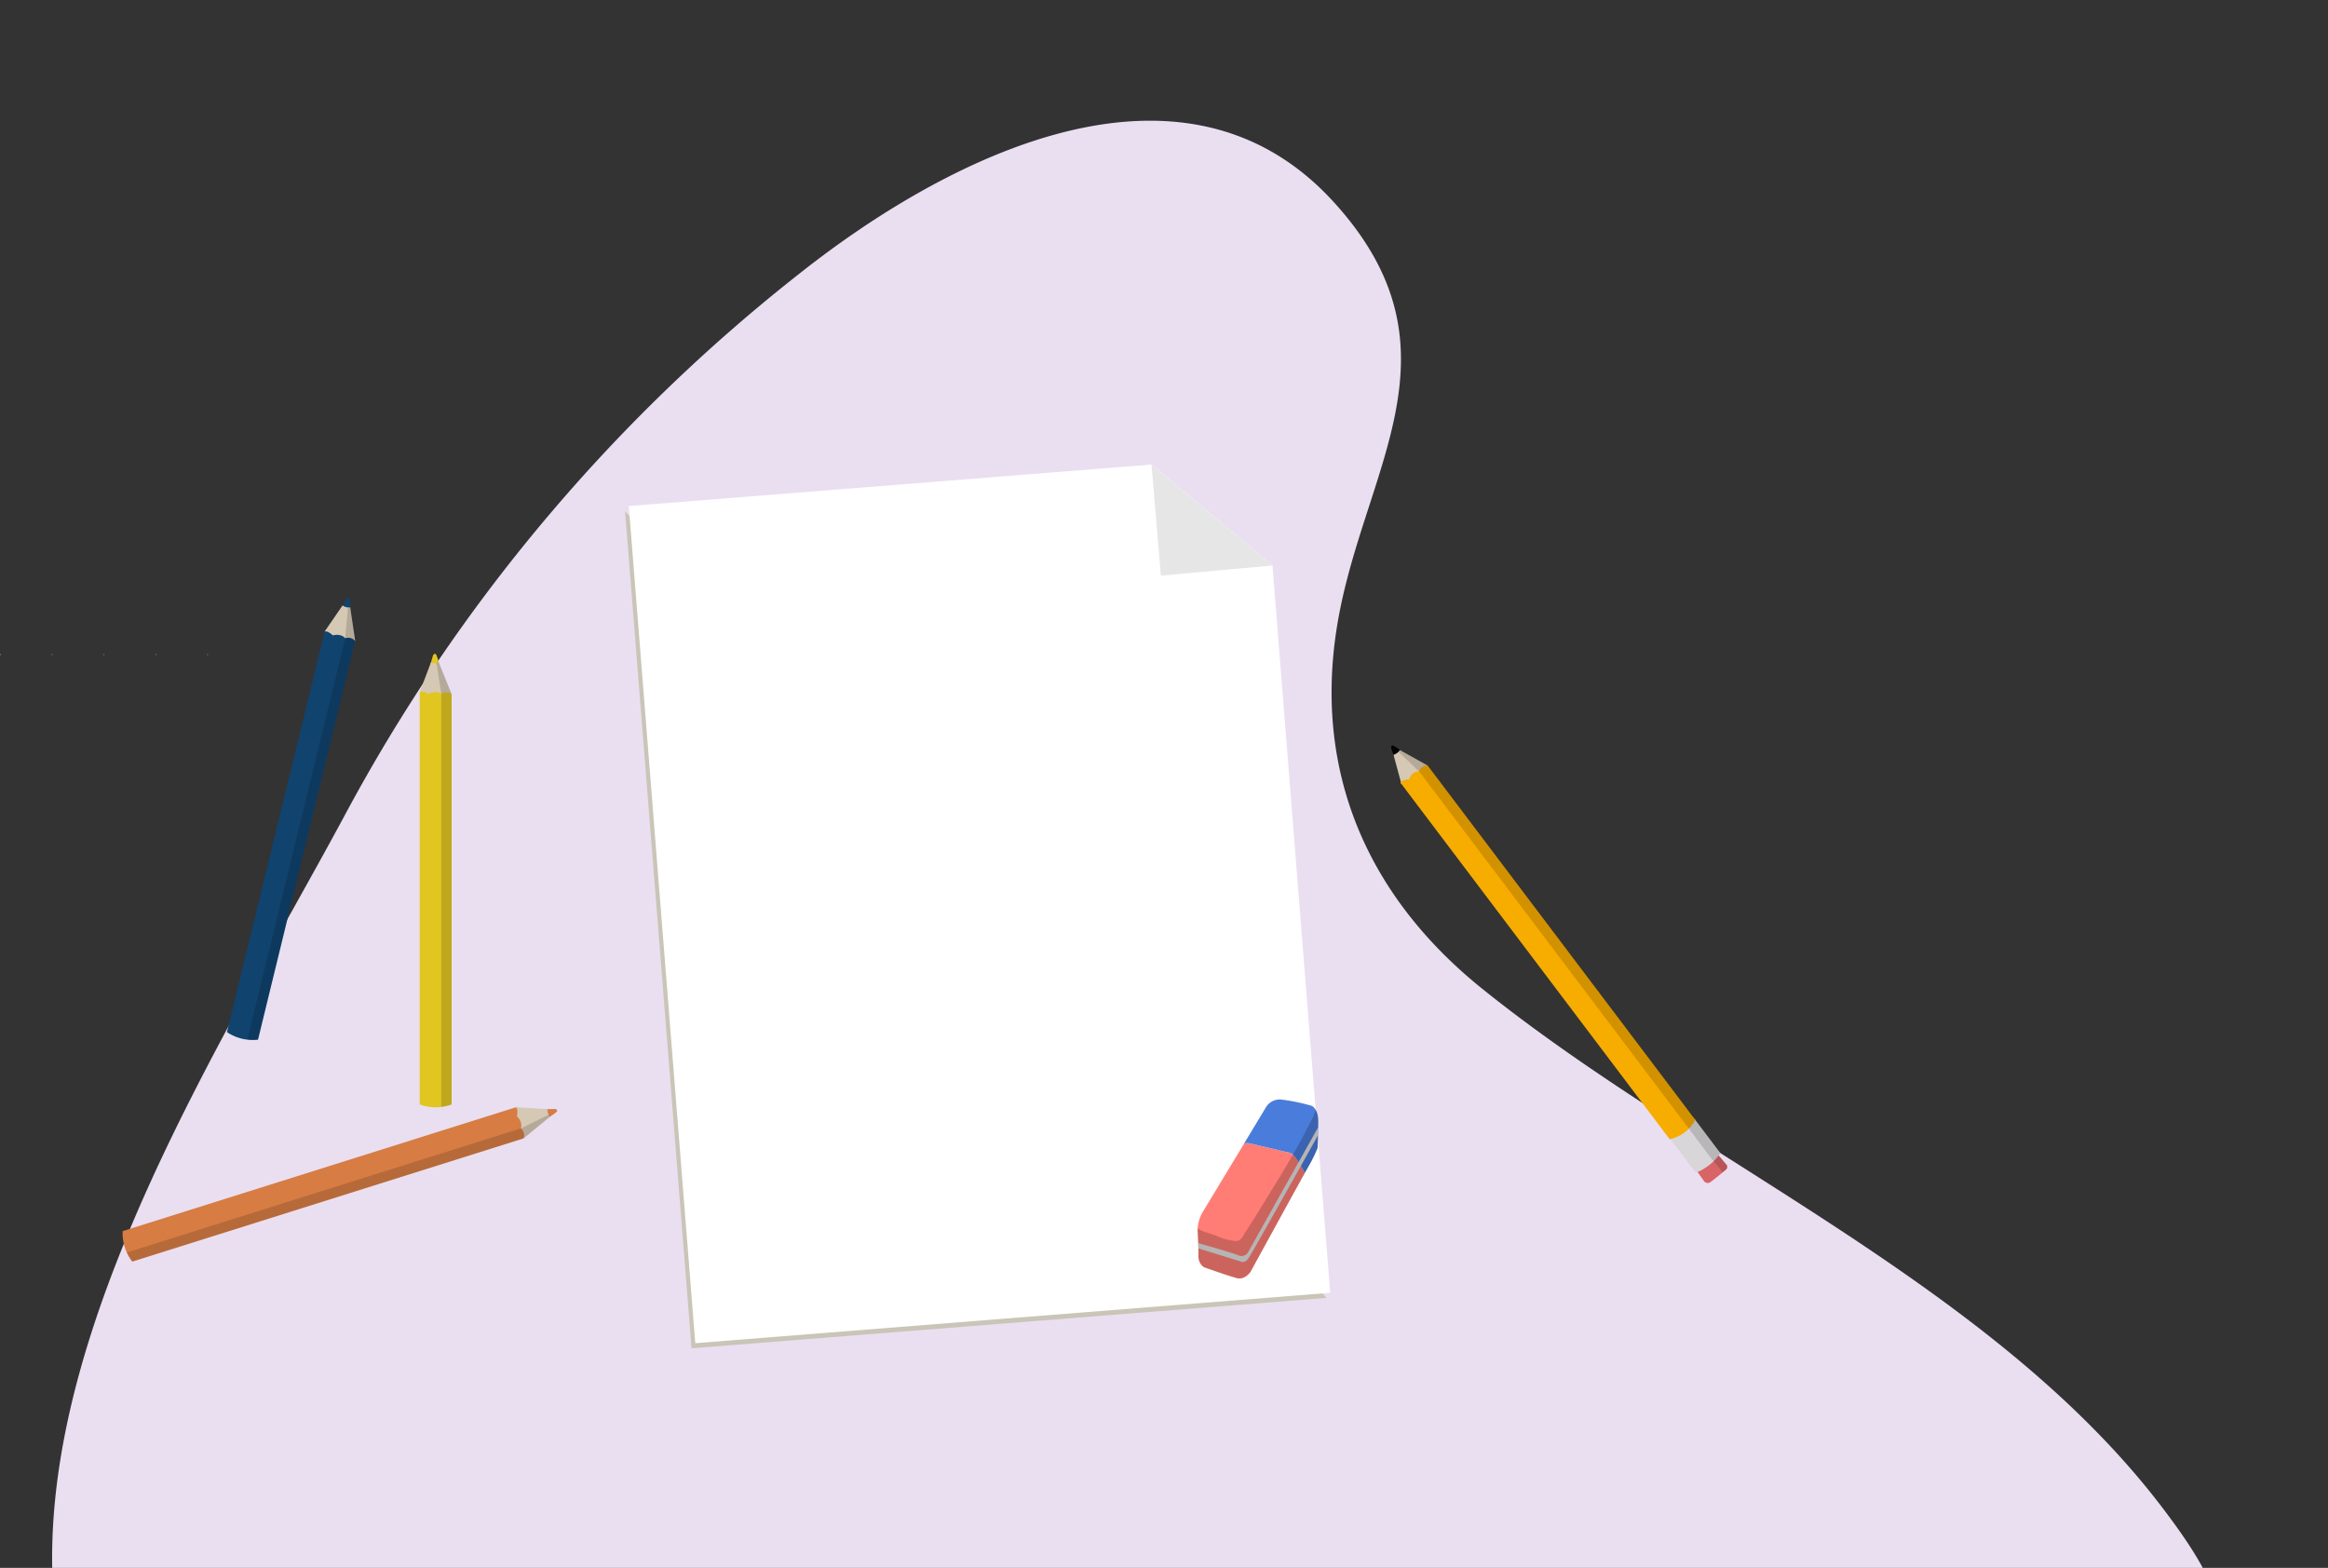 <svg xmlns="http://www.w3.org/2000/svg" xmlns:xlink="http://www.w3.org/1999/xlink" width="632.193" height="425.811" viewBox="0 0 632.193 425.811"><rect x="0" y="0" width="632.193" height="425.811" fill="#333333" stroke="none"/><defs><style>.a{fill:none;}.b{clip-path:url(#a);}.c{fill:#eadff1;}.ac,.d,.j{fill:#020202;}.e{fill:#d86466;}.f{fill:#d9d6da;}.g{fill:#d5c8b4;}.h{fill:#f7ac00;}.i{clip-path:url(#b);}.j{opacity:0.15;}.k{clip-path:url(#c);}.l{clip-path:url(#d);}.m{fill:#10436e;}.n{clip-path:url(#e);}.o{clip-path:url(#f);}.p{fill:#e1c621;}.q{clip-path:url(#g);}.r{clip-path:url(#h);}.s{fill:#d77c43;}.t{clip-path:url(#i);}.u{clip-path:url(#j);}.v{fill:#4a7cdb;}.w{fill:#c9c5b7;}.x{fill:#fff;}.y{fill:#e6e6e6;}.z{fill:#ff7d75;}.aa{fill:#e2e2e2;}.ab{clip-path:url(#k);}.ac{opacity:0.2;}</style><clipPath id="a"><rect class="a" width="631.958" height="425.811"/></clipPath><clipPath id="b"><path class="a" d="M794.36,677.231,721.7,581.006a2.078,2.078,0,0,0-2.316,1.612s-1.859-.323-2.73,2.13c0,0-1.94-.03-2.321.936l73.084,96.788A10.258,10.258,0,0,0,794.36,677.231Z" transform="translate(-714.335 -580.985)"/></clipPath><clipPath id="c"><path class="a" d="M779.926,658.162l-7.166,4.676,7.572,10.026c.166-.055.331-.116.493-.179.544.752,1.592,2.2,1.756,2.486a1.311,1.311,0,0,0,1.544.353c.537-.268,3.746-2.967,4.41-3.514a.969.969,0,0,0,.175-1.284s-1.449-1.707-2.159-2.55c.3-.388.46-.632.46-.632Z" transform="translate(-772.76 -658.162)"/></clipPath><clipPath id="d"><path class="a" d="M722.076,581.828a2.077,2.077,0,0,0-2.316,1.609s-1.86-.322-2.73,2.131c0,0-1.69-.026-2.224.758l-2.013-7.433a2.922,2.922,0,0,0,1.716-1.3Z" transform="translate(-712.793 -577.597)"/></clipPath><clipPath id="e"><path class="a" d="M466.263,662.553l26.392-108.271a2.456,2.456,0,0,0-2.712-.75s-.992-1.364-3.368-.777c0,0-1.26-1.279-2.22-1.072L457.829,660.5A12.66,12.66,0,0,0,466.263,662.553Z" transform="translate(-457.829 -551.66)"/></clipPath><clipPath id="f"><path class="a" d="M487.432,555.678a2.446,2.446,0,0,0-2.714-.742s-.906-1.721-3.372-.762c0,0-1.031-1.383-1.979-1.284l4.638-6.989a2.764,2.764,0,0,0,2.085.508Z" transform="translate(-479.367 -545.902)"/></clipPath><clipPath id="g"><path class="a" d="M508.628,676.95V565.509a2.457,2.457,0,0,0-2.813-.087s-1.286-1.09-3.457.044c0,0-1.527-.943-2.41-.514v112A12.659,12.659,0,0,0,508.628,676.95Z" transform="translate(-499.948 -564.839)"/></clipPath><clipPath id="h"><path class="a" d="M508.592,567.073A2.444,2.444,0,0,0,505.78,567s-1.287-1.459-3.457.058c0,0-1.329-1.1-2.228-.779l2.852-7.887a2.773,2.773,0,0,0,2.147,0Z" transform="translate(-500.096 -558.388)"/></clipPath><clipPath id="i"><path class="a" d="M437.649,697.6l106.294-33.476a2.458,2.458,0,0,0-.762-2.71s.654-1.553-1.08-3.283c0,0,.441-1.741-.234-2.455L435.041,689.32A12.66,12.66,0,0,0,437.649,697.6Z" transform="translate(-435.016 -655.677)"/></clipPath><clipPath id="j"><path class="a" d="M523.047,664.1a2.444,2.444,0,0,0-.77-2.7s1-1.666-1.095-3.28c0,0,.65-1.6.075-2.358l8.379.35a2.769,2.769,0,0,0,.645,2.048Z" transform="translate(-521.182 -655.761)"/></clipPath><clipPath id="k"><path class="a" d="M700.94,655.706a52.23,52.23,0,0,0-8.361-1.715,4.408,4.408,0,0,0-4.162,2.328l-5.8,9.6-11.429,18.913a10.154,10.154,0,0,0-1.213,4.484s.093,1.773.161,3.662l.008.221.04,1.214h0c.021.8.032,1.542.025,2.087a3.515,3.515,0,0,0,1.489,3.037s6.715,2.383,8.926,2.955,3.716-1.7,3.716-1.7,10.981-20.093,14.783-26.91c.646-1.159,1.083-1.935,1.228-2.163a40.062,40.062,0,0,0,2.219-4.6s.058-1.445.106-3.417h0V663.6c.015-.641.029-1.334.039-2.051v-.04h0c.006-.51.012-1.03.015-1.552C702.745,656.38,700.94,655.706,700.94,655.706Z" transform="translate(-669.974 -653.984)"/></clipPath></defs><g transform="translate(-408.229 -413.658)"><g transform="translate(408.463 413.658)"><g class="b"><path class="c" d="M424.771,838.2c-3.878-70.988,46.7-149.084,78.984-209.02A468.072,468.072,0,0,1,628.077,481.11c38.931-30.7,103.239-64.3,144.528-18.964,36.812,40.419,7.654,72.964.854,115.368-6.38,39.785,8.558,73.418,39.435,98.255C871.487,722.9,952.6,756.651,998.436,817.8c9.155,12.215,21.64,30.261,12.224,44.165-10.924,16.129-54.31,21.367-71.749,22.807-68.28,5.637-138.357,1.935-206.7-1.254-67.578-3.152-134.644-7.11-202.352-7.049-40.267.037-92.071-8.594-130.6,7.967" transform="translate(-410.638 -407.258)"/></g></g><g transform="translate(785.997 616.122)"><path class="d" d="M712.269,577.3s-.08-.907.6-.642a12.586,12.586,0,0,1,2.045,1.338l-1.877,1.556Z" transform="translate(-712.266 -576.606)"/><g transform="translate(0.655 1.231)"><path class="e" d="M784.659,665.854c.088.117,2.541,3.007,2.541,3.007a.969.969,0,0,1-.175,1.284c-.664.547-3.873,3.245-4.41,3.514a1.312,1.312,0,0,1-1.544-.353c-.224-.384-2.085-2.937-2.085-2.937Z" transform="translate(-696.741 -556.194)"/><path class="f" d="M779.926,658.162l7.085,9.382a14.512,14.512,0,0,1-6.679,5.319l-7.572-10.026Z" transform="translate(-698.251 -558.059)"/><path class="g" d="M722.075,581.828l-7.567-4.229a2.928,2.928,0,0,1-1.714,1.293l2.141,7.914S720.158,585.348,722.075,581.828Z" transform="translate(-712.793 -577.597)"/><path class="h" d="M794.36,677.231,721.7,581.006a2.078,2.078,0,0,0-2.316,1.612s-1.859-.323-2.73,2.13c0,0-1.94-.03-2.321.936l73.084,96.788A10.258,10.258,0,0,0,794.36,677.231Z" transform="translate(-712.419 -576.775)"/><g transform="translate(1.916 4.209)"><g class="i"><path class="j" d="M722.391,578.305l-4.164,4.668,75.416,99.875,4.743-7.523Z" transform="translate(-713.391 -581.634)"/></g></g><path class="f" d="M775.307,657.656" transform="translate(-697.633 -558.182)"/><g transform="translate(74.509 100.103)"><g class="k"><path class="j" d="M777.338,660.807l6.47,8.614s.328.03.324.175,2,2.558,2.072,2.649a2.018,2.018,0,0,1,.216.891,22.78,22.78,0,0,0,2.81-2.123s-4.053-10.083-4.125-10.177-5.032-1.658-6.026-2.392A10.62,10.62,0,0,1,777.338,660.807Z" transform="translate(-771.65 -658.094)"/></g></g><path class="h" d="M714.432,584.622l.13.481-.227-.3A.744.744,0,0,1,714.432,584.622Z" transform="translate(-712.419 -575.893)"/><g class="l"><path class="j" d="M720.169,584.191,711.1,575.5l3.288-1s10.266,8.766,10.558,9S720.169,584.191,720.169,584.191Z" transform="translate(-713.202 -578.349)"/></g></g></g><path class="h" d="M453.781,556.589l-.235.462v-.378A1.1,1.1,0,0,1,453.781,556.589Z" transform="translate(10.99 34.662)"/><g transform="translate(469.857 576.024)"><path class="m" d="M484.166,544.622s.662-.68.878.048a12.486,12.486,0,0,1,.168,2.551l-2.294-.445Z" transform="translate(-451.744 -544.334)"/><path class="g" d="M487.48,555.656l-1.353-9.155a2.766,2.766,0,0,1-2.083-.507l-4.874,7.095S483.525,556.492,487.48,555.656Z" transform="translate(-452.654 -543.931)"/><path class="m" d="M466.263,662.553l26.392-108.271a2.456,2.456,0,0,0-2.712-.75s-.992-1.364-3.368-.777c0,0-1.26-1.279-2.22-1.072L457.829,660.5A12.66,12.66,0,0,0,466.263,662.553Z" transform="translate(-457.829 -542.557)"/><g transform="translate(0 9.102)"><g class="n"><path class="j" d="M495.231,553.457l-6.179-.516L461.8,664.728l8.656-.451Z" transform="translate(-456.865 -551.349)"/></g></g><path class="f" d="M462.927,638.3" transform="translate(-456.593 -521.547)"/><g transform="translate(26.761 1.948)"><g class="o"><path class="j" d="M483.673,555.754l1.172-13.219,2.834,1.978s-.482,14.24-.486,14.635S483.673,555.754,483.673,555.754Z" transform="translate(-478.323 -546.718)"/></g></g></g><path class="h" d="M442.452,556.589l-.235.462v-.378A1.081,1.081,0,0,1,442.452,556.589Z" transform="translate(8.242 34.662)"/><path class="h" d="M431.122,556.589l-.234.462v-.378A1.071,1.071,0,0,1,431.122,556.589Z" transform="translate(5.495 34.662)"/><g transform="translate(522.191 591.215)"><path class="p" d="M503.012,556.975s.482-.816.864-.16a12.392,12.392,0,0,1,.768,2.438l-2.333.112Z" transform="translate(-499.375 -556.56)"/><path class="g" d="M508.628,567.051l-3.483-8.573a2.766,2.766,0,0,1-2.143,0l-3.054,8.048S504.985,568.8,508.628,567.051Z" transform="translate(-499.948 -556.094)"/><path class="p" d="M508.628,676.95V565.509a2.457,2.457,0,0,0-2.813-.087s-1.286-1.09-3.457.044c0,0-1.527-.943-2.41-.514v112A12.659,12.659,0,0,0,508.628,676.95Z" transform="translate(-499.948 -554.552)"/><g transform="translate(0 10.287)"><g class="q"><path class="j" d="M510.8,564.3l-6.125.962v115.06l8.3-2.488Z" transform="translate(-498.802 -564.969)"/></g></g><path class="f" d="M504.674,652.933" transform="translate(-498.802 -533.188)"/><g transform="translate(0.184 2.272)"><g class="r"><path class="j" d="M505.059,567.878l-1.992-13.121,3.222,1.25s2.9,13.951,2.994,14.335S505.059,567.878,505.059,567.878Z" transform="translate(-499.376 -559.268)"/></g></g></g><path class="h" d="M419.793,556.589l-.235.462v-.378A1.1,1.1,0,0,1,419.793,556.589Z" transform="translate(2.747 34.662)"/><g transform="translate(441.512 714.369)"><path class="s" d="M530.042,656.056s.923.214.412.775a12.416,12.416,0,0,1-2.095,1.465l-.808-2.192Z" transform="translate(-412.575 -655.585)"/><path class="g" d="M523.107,664.123l7.131-5.9a2.764,2.764,0,0,1-.644-2.044l-8.593-.5S520.344,661.173,523.107,664.123Z" transform="translate(-414.181 -655.675)"/><path class="s" d="M437.649,697.6l106.294-33.476a2.458,2.458,0,0,0-.762-2.71s.654-1.553-1.08-3.283c0,0,.441-1.741-.234-2.455L435.041,689.32A12.66,12.66,0,0,0,437.649,697.6Z" transform="translate(-435.016 -655.677)"/><g class="t"><path class="j" d="M546.47,665.783l-2.758-5.554L433.965,694.792l4.868,7.173Z" transform="translate(-435.271 -654.573)"/></g><path class="f" d="M438.493,686.62" transform="translate(-434.173 -648.173)"/><g transform="translate(107.062 0.104)"><g class="u"><path class="j" d="M522.284,661.438,534.2,655.6l-.225,3.448s-12.434,6.961-12.773,7.163S522.284,661.438,522.284,661.438Z" transform="translate(-521.19 -655.801)"/></g></g></g><path class="f" d="M414.2,667.892" transform="translate(1.449 61.654)"/><path class="h" d="M408.464,556.589l-.235.462v-.378A1.081,1.081,0,0,1,408.464,556.589Z" transform="translate(0 34.662)"/><path class="v" d="M475.125,638.946" transform="translate(16.223 54.634)"/><g transform="translate(577.973 539.82)"><path class="w" d="M735.318,739.049l-172.425,13.69-18.05-227.353Z" transform="translate(-544.843 -512.724)"/><path class="x" d="M720.451,542.609l15.682,197.523L563.71,753.821,545.66,526.469,687.643,515.2Z" transform="translate(-544.645 -515.196)"/><path class="y" d="M659.9,515.2l2.546,30.171,30.305-2.761Z" transform="translate(-516.942 -515.195)"/></g><g transform="translate(733.449 712.025)"><path class="f" d="M721.954,653.791" transform="translate(-657.368 -653.791)"/><g transform="translate(0 0.239)"><path class="z" d="M696.436,667.275c.032.045.066.092.1.142l.122.177c.087.129.18.27.277.42.05.072.1.148.147.225l.041.063c.043.066.086.133.129.2s.087.139.132.209c.022.036.047.072.07.108.063.1.127.2.19.306.123.2.245.4.365.6l.014.022c.16.265.318.522.465.764.026.042.051.083.075.124.05.081.1.159.143.237.163.27.306.508.419.7-3.8,6.818-14.783,26.91-14.783,26.91s-1.506,2.271-3.716,1.7-8.926-2.955-8.926-2.955a3.515,3.515,0,0,1-1.489-3.037c.008-.545,0-1.287-.025-2.087l-.047-1.435c-.068-1.889-.161-3.662-.161-3.662a10.154,10.154,0,0,1,1.213-4.484l11.429-18.913a4.057,4.057,0,0,1,1.321-.047c1.567.32,10.164,2.388,10.164,2.388A3.116,3.116,0,0,1,696.436,667.275Z" transform="translate(-669.974 -651.67)"/><path class="v" d="M700.264,659.962c-.017,3.582-.163,7.154-.163,7.154a40.051,40.051,0,0,1-2.219,4.6c-.144.229-.582,1-1.228,2.163-.585-.987-1.957-3.275-2.686-4.3a3.116,3.116,0,0,0-2.336-1.327s-8.6-2.068-10.164-2.388a4.057,4.057,0,0,0-1.321.047l5.8-9.6a4.408,4.408,0,0,1,4.162-2.328,52.2,52.2,0,0,1,8.36,1.715S700.278,656.38,700.264,659.962Z" transform="translate(-667.507 -653.984)"/><path class="aa" d="M702.685,660.044l-5.334,9.513L683.568,694.14a2.1,2.1,0,0,1-2.689.637c-1.469-.594-8.168-2.523-10.775-3.266l.047,1.435,11.344,3.521s1.132.785,2.253-.819c.724-1.036,8.681-15.188,14.228-25.082,2.044-3.648,3.761-6.717,4.667-8.335h0Z" transform="translate(-669.942 -652.514)"/></g><g transform="translate(0 0.239)"><g class="ab"><path class="ac" d="M671.216,684.941c-.164.09.079,1.091.1,1.22.118.621-.179,1.685.281,2.143a5.584,5.584,0,0,0,1.488.983c1.382.691,3.187,1,4.575,1.682a16.783,16.783,0,0,0,4.212,1.175,2.674,2.674,0,0,0,1.438-.021c.934-.344,1.3-1.393,1.81-2.161.432-.655.856-1.317,1.277-1.979q1.644-2.585,3.241-5.2c3.928-6.4,7.93-12.762,11.455-19.392q.876-1.65,1.7-3.323a15.049,15.049,0,0,0,1.4-3.209,2.632,2.632,0,0,0-.27-2.086,23.373,23.373,0,0,0,1.918,4c.7,1.377,1.42,2.747,2.109,4.131.859,1.722,1.713,3.447,2.54,5.185a13.089,13.089,0,0,1,1.231,2.839.226.226,0,0,1,0,.057c-.062.792-10.663,28.133-16.146,30.789s-15.669,15.795-23.244,10.822S659,703.693,661.154,696.5C663.3,689.326,671.158,684.973,671.216,684.941Z" transform="translate(-672.224 -653.792)"/></g></g></g></g></svg>